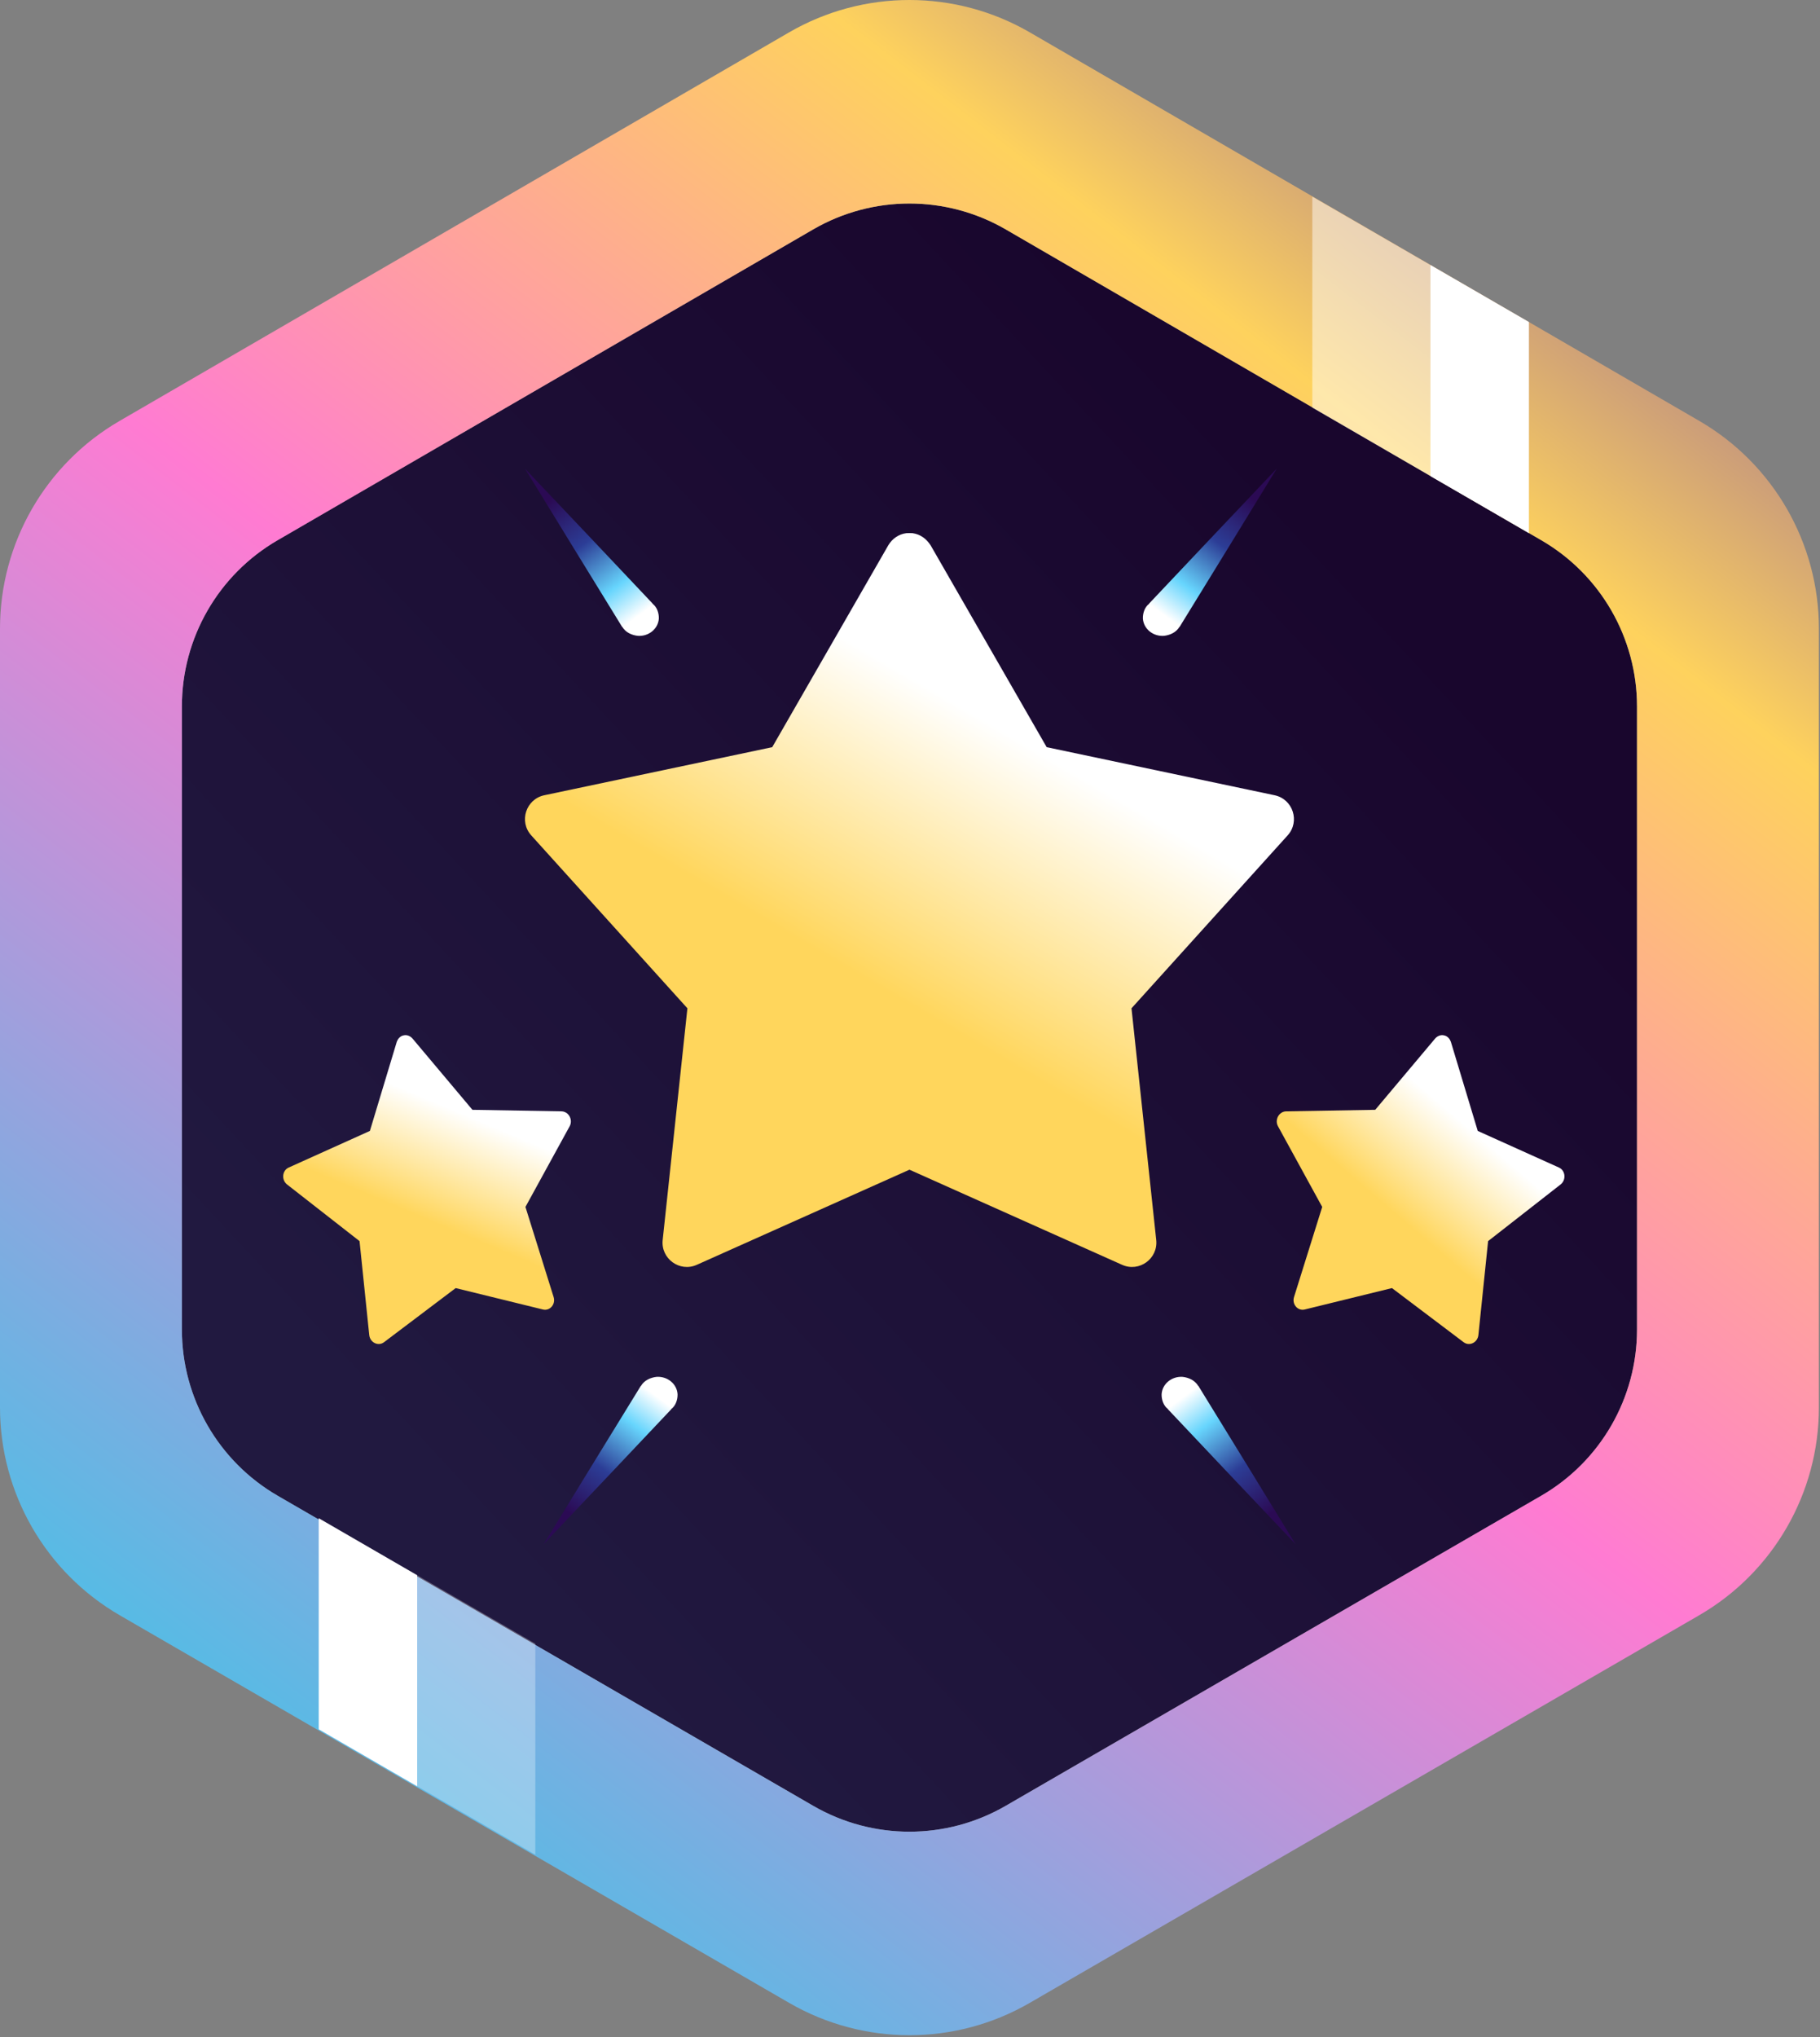 <svg width="774" height="866" viewBox="0 0 774 866" fill="none" xmlns="http://www.w3.org/2000/svg">
<rect x="0" y="0" width="774" height="866" fill="#808080" stroke="none"/>
<path d="M696.181 565.188V300.308C696.181 271.192 680.68 244.28 655.497 229.672L427.745 97.544C402.405 82.844 371.129 82.844 345.789 97.544L118.037 229.672C92.853 244.28 77.353 271.192 77.353 300.308V565.188C77.353 594.33 92.885 621.264 118.107 635.864L345.859 767.688C371.165 782.335 402.369 782.335 427.675 767.688L655.427 635.864C680.649 621.264 696.181 594.33 696.181 565.188Z" fill="url(#paint0_linear_198_27)"/>
<path d="M773.534 598.335C773.534 634.764 754.12 668.432 722.592 686.681L437.902 851.461C406.27 869.77 367.264 869.77 335.632 851.461L50.942 686.681C19.414 668.432 0 634.764 0 598.335V267.235C0 230.842 19.374 197.202 50.854 178.941L335.544 13.781C367.22 -4.594 406.314 -4.594 437.99 13.781L722.68 178.941C754.158 197.202 773.534 230.842 773.534 267.235V598.335ZM696.181 565.188V300.308C696.18 271.192 680.68 244.28 655.497 229.672L427.745 97.544C402.404 82.844 371.129 82.844 345.788 97.544L118.037 229.672C92.852 244.28 77.353 271.192 77.353 300.308V565.188C77.353 594.33 92.884 621.264 118.107 635.864L345.859 767.688C371.164 782.335 402.369 782.335 427.675 767.688L655.427 635.864C680.649 621.264 696.18 594.33 696.18 565.188H696.181Z" fill="url(#paint1_linear_198_27)"/>
<path d="M135.557 735.125L227.66 788.434V698.741L135.557 645.432V735.125Z" fill="white" fill-opacity="0.293"/>
<path opacity="0.638" d="M650.199 136.923L558.096 83.614V173.306L650.199 226.616V136.923Z" fill="white" fill-opacity="0.752"/>
<path d="M608.344 112.697L650.199 136.923V226.616L608.344 202.39V112.697Z" fill="white"/>
<path d="M135.557 645.432L177.412 669.658V759.35L135.557 735.125V645.432Z" fill="white"/>
<path d="M542.974 199.209L522.374 232.815L501.652 266.508L501.599 266.469C500.195 268.842 497.618 270.004 494.975 270.307C490.332 270.616 486.333 267.329 486.042 262.964C485.973 260.665 486.814 258.04 488.754 256.619L488.696 256.573L515.861 227.821L542.974 199.209Z" fill="url(#paint2_linear_198_27)"/>
<path d="M223.256 199.209L243.857 232.815L264.579 266.508L264.632 266.469C266.036 268.842 268.613 270.004 271.256 270.307C275.898 270.616 279.897 267.329 280.188 262.964C280.257 260.665 279.417 258.04 277.476 256.619L277.534 256.573L250.37 227.821L223.256 199.209Z" fill="url(#paint3_linear_198_27)"/>
<path d="M550.937 656.421L530.337 622.814L509.615 589.122L509.562 589.161C508.158 586.788 505.581 585.625 502.938 585.323C498.296 585.013 494.297 588.3 494.006 592.665C493.937 594.964 494.777 597.59 496.718 599.011L496.66 599.057L523.824 627.809L550.937 656.421Z" fill="url(#paint4_linear_198_27)"/>
<path d="M231.22 656.421L251.82 622.814L272.542 589.122L272.595 589.161C273.999 586.788 276.576 585.625 279.219 585.323C283.861 585.013 287.86 588.3 288.151 592.665C288.221 594.964 287.38 597.59 285.44 599.011L285.498 599.057L258.333 627.809L231.22 656.421Z" fill="url(#paint5_linear_198_27)"/>
<path d="M614.088 440.154L614.574 440.271C615.797 440.728 616.552 441.64 617.02 442.888L628.451 480.772L662.989 496.34C665.772 497.595 666.148 501.601 663.664 503.541L632.852 527.611L628.729 567.518C628.396 570.734 624.899 572.442 622.444 570.588L591.968 547.58L554.882 556.676C551.893 557.409 549.355 554.458 550.32 551.372L562.3 513.083L543.503 478.797C541.988 476.034 543.916 472.503 546.969 472.45L584.848 471.793L610.315 441.508C611.17 440.532 612.346 439.982 613.598 440.07L614.088 440.154Z" fill="url(#paint6_linear_198_27)"/>
<path d="M386.765 226.616L388.073 226.657C391.458 227.154 393.877 228.981 395.739 231.765L445.128 317.632L542.054 338.07C549.865 339.717 552.95 349.212 547.599 355.135L481.197 428.641L491.712 527.139C492.559 535.077 484.482 540.945 477.195 537.686L386.767 497.248L296.339 537.686C289.052 540.945 280.975 535.077 281.822 527.14L292.337 428.641L225.935 355.135C220.584 349.212 223.669 339.717 231.48 338.07L328.406 317.632L377.795 231.765C379.473 228.981 382.201 227.067 385.461 226.657L386.765 226.616Z" fill="url(#paint7_linear_198_27)"/>
<path d="M171.669 440.154L171.183 440.271C169.959 440.728 169.205 441.64 168.737 442.888L157.306 480.772L122.768 496.34C119.985 497.595 119.608 501.601 122.091 503.541L152.905 527.611L157.028 567.518C157.361 570.734 160.858 572.442 163.313 570.588L193.789 547.58L230.875 556.676C233.863 557.409 236.401 554.458 235.436 551.372L223.457 513.083L242.254 478.797C243.769 476.034 241.84 472.503 238.788 472.45L200.909 471.793L175.44 441.508C174.586 440.532 173.41 439.982 172.159 440.07L171.669 440.154Z" fill="url(#paint8_linear_198_27)"/>
<defs>
<linearGradient id="paint0_linear_198_27" x1="574.41" y1="231.025" x2="162.728" y2="615.345" gradientUnits="userSpaceOnUse">
<stop stop-color="#19062D"/>
<stop offset="1" stop-color="#211940"/>
</linearGradient>
<linearGradient id="paint1_linear_198_27" x1="721.412" y1="-22.55" x2="123.584" y2="753.276" gradientUnits="userSpaceOnUse">
<stop stop-color="#703EAC"/>
<stop offset="0.252" stop-color="#FED25D"/>
<stop offset="0.578" stop-color="#FF7BD2"/>
<stop offset="1" stop-color="#54BCE5"/>
</linearGradient>
<linearGradient id="paint2_linear_198_27" x1="496.801" y1="262.814" x2="533.501" y2="212.879" gradientUnits="userSpaceOnUse">
<stop stop-color="white"/>
<stop offset="0.251" stop-color="#67D5FD"/>
<stop offset="0.62" stop-color="#2C3D96"/>
<stop offset="1" stop-color="#2B0A54"/>
</linearGradient>
<linearGradient id="paint3_linear_198_27" x1="269.632" y1="263.199" x2="232.931" y2="213.264" gradientUnits="userSpaceOnUse">
<stop stop-color="white"/>
<stop offset="0.251" stop-color="#67D5FD"/>
<stop offset="0.62" stop-color="#2C3D96"/>
<stop offset="1" stop-color="#2B0A54"/>
</linearGradient>
<linearGradient id="paint4_linear_198_27" x1="504.35" y1="593.04" x2="541.05" y2="642.973" gradientUnits="userSpaceOnUse">
<stop stop-color="white"/>
<stop offset="0.251" stop-color="#67D5FD"/>
<stop offset="0.62" stop-color="#2C3D96"/>
<stop offset="1" stop-color="#2B0A54"/>
</linearGradient>
<linearGradient id="paint5_linear_198_27" x1="278.013" y1="592.648" x2="241.313" y2="642.581" gradientUnits="userSpaceOnUse">
<stop stop-color="white"/>
<stop offset="0.251" stop-color="#67D5FD"/>
<stop offset="0.62" stop-color="#2C3D96"/>
<stop offset="1" stop-color="#2B0A54"/>
</linearGradient>
<linearGradient id="paint6_linear_198_27" x1="592.677" y1="515.513" x2="623.978" y2="478.886" gradientUnits="userSpaceOnUse">
<stop stop-color="#FFD65C"/>
<stop offset="1" stop-color="white"/>
</linearGradient>
<linearGradient id="paint7_linear_198_27" x1="372.755" y1="419.061" x2="433.748" y2="314.904" gradientUnits="userSpaceOnUse">
<stop stop-color="#FFD65C"/>
<stop offset="1" stop-color="white"/>
</linearGradient>
<linearGradient id="paint8_linear_198_27" x1="190.584" y1="522.214" x2="208.95" y2="478.544" gradientUnits="userSpaceOnUse">
<stop stop-color="#FFD65C"/>
<stop offset="1" stop-color="white"/>
</linearGradient>
</defs>
</svg>
